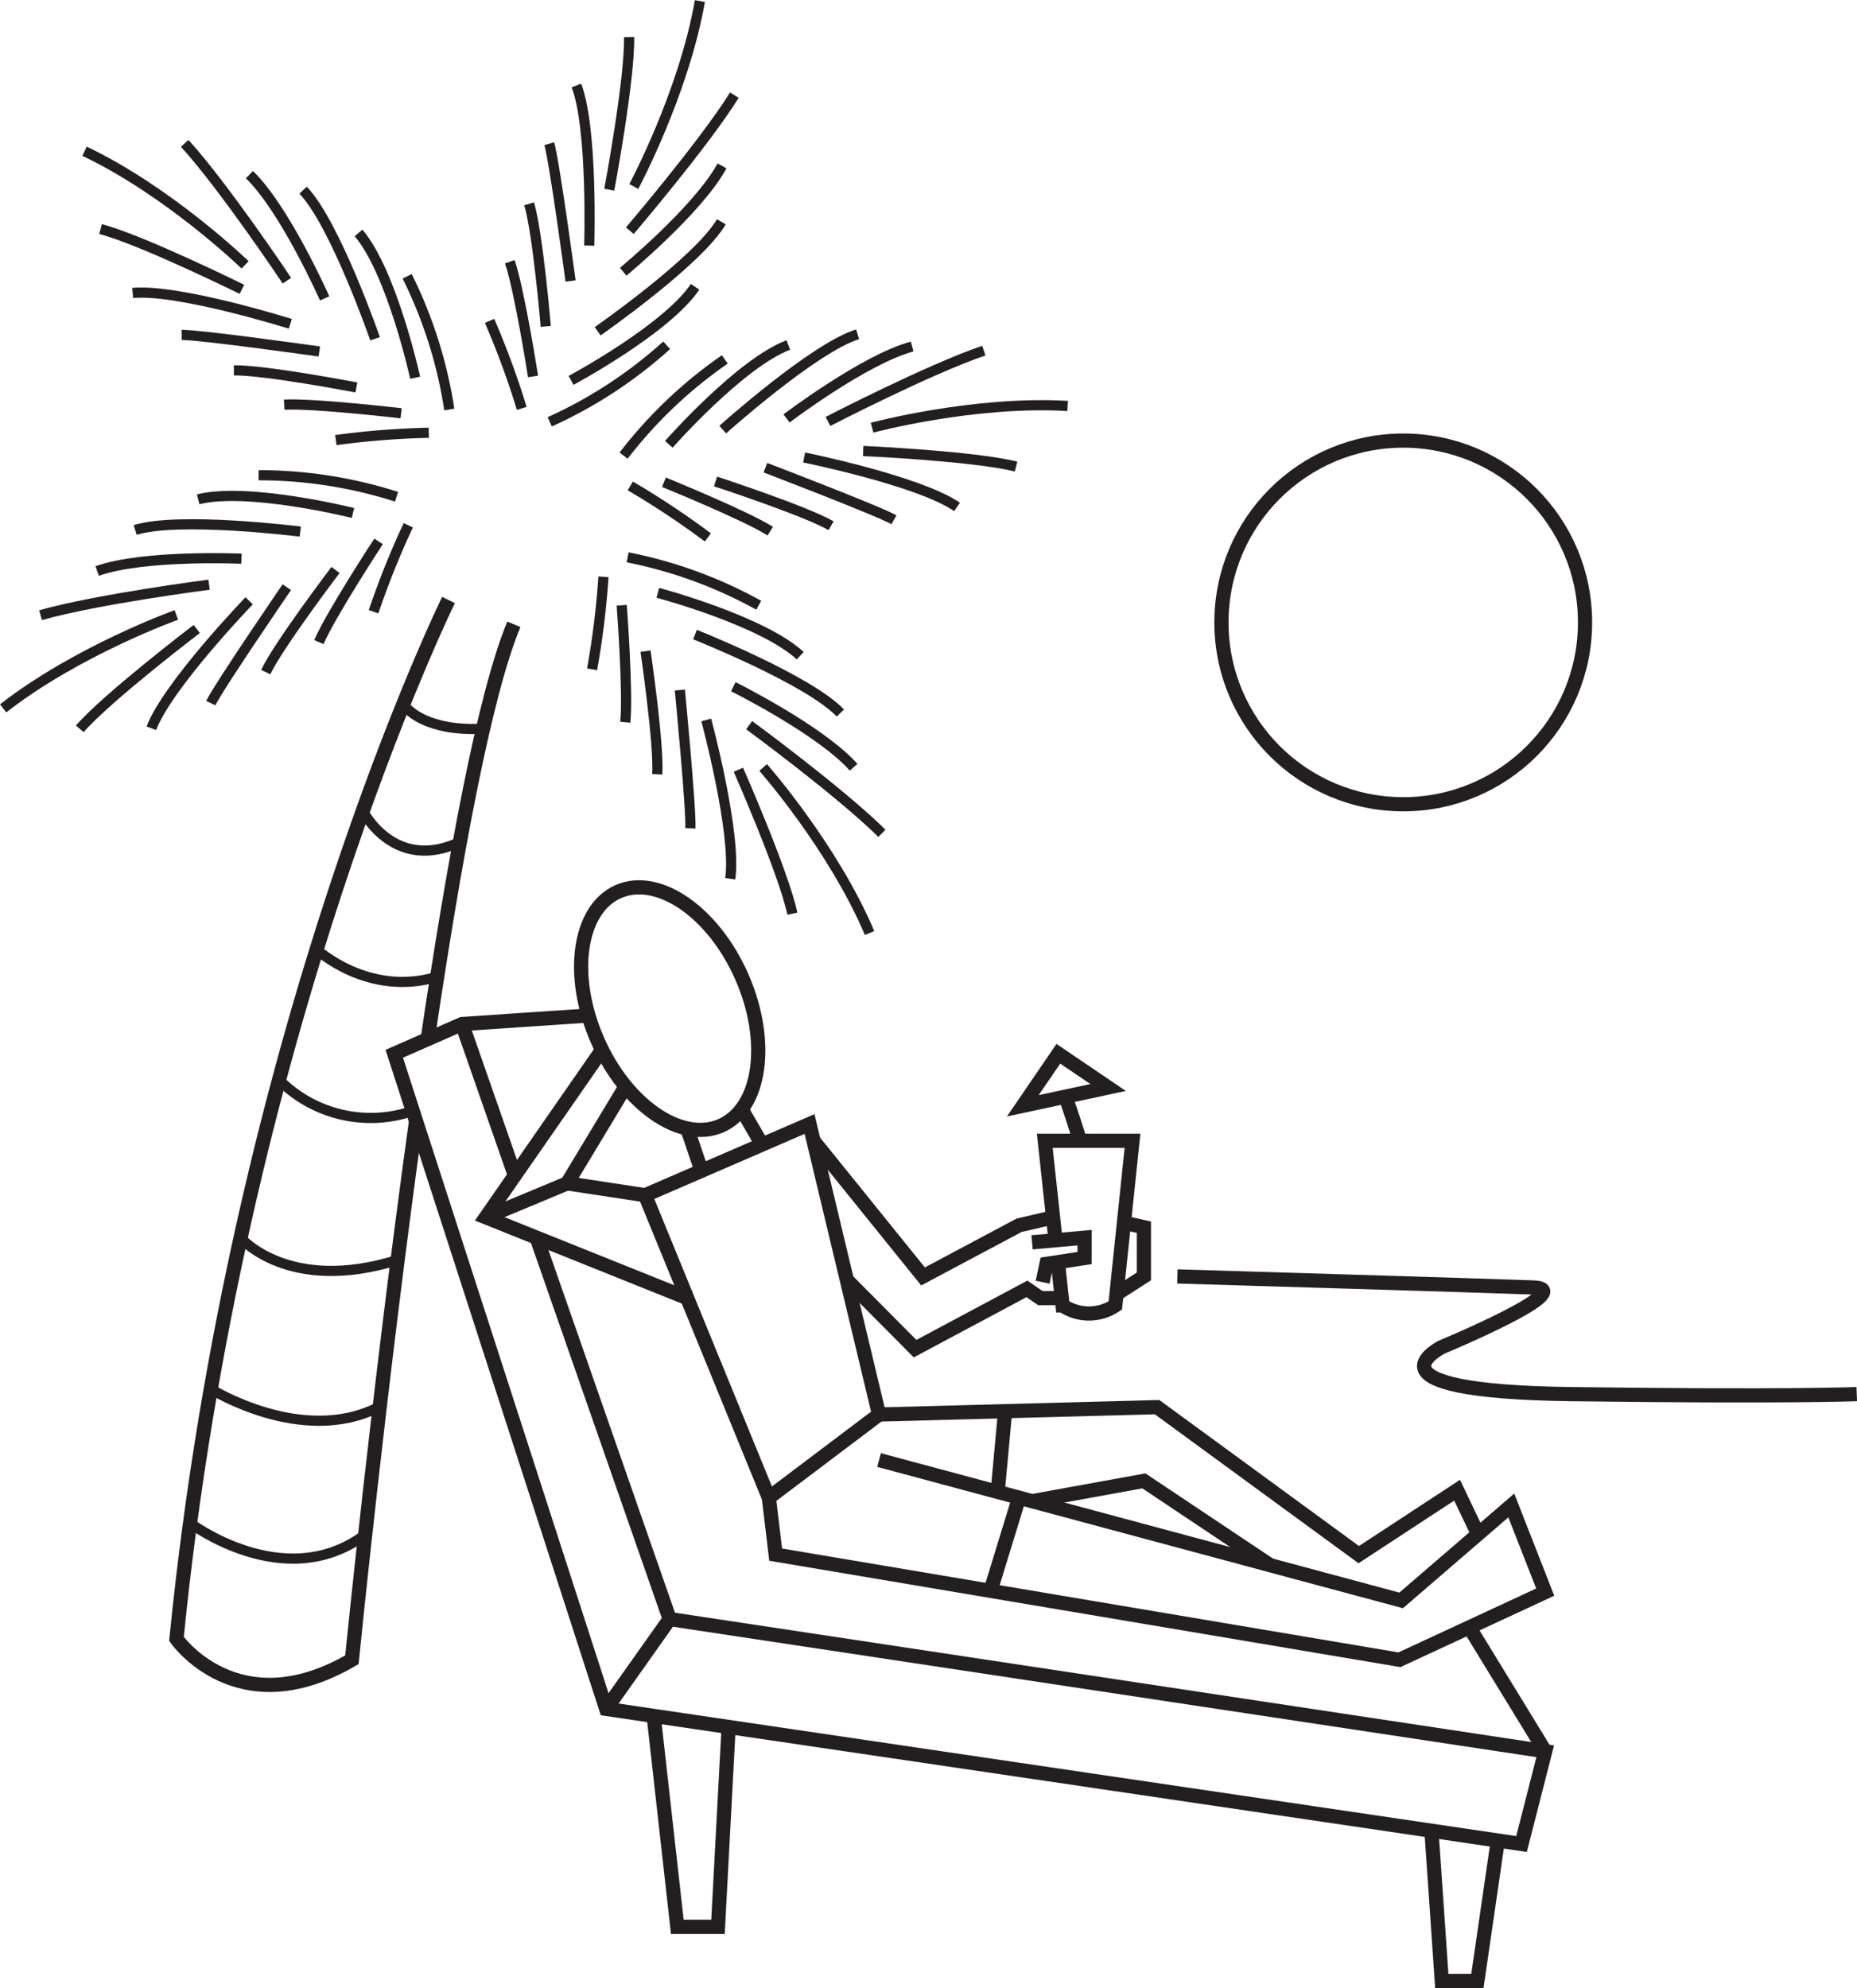 <svg id="Layer_1" data-name="Layer 1" xmlns="http://www.w3.org/2000/svg" viewBox="0 0 365.17 390.9"><title>BeachGuy</title><ellipse cx="237.49" cy="291.63" rx="15.5" ry="25.13" transform="translate(-202.93 26.62) rotate(-23.68)" fill="none" stroke="#231f20" stroke-miterlimit="10" stroke-width="2.79"/><line x1="135.13" y1="221.85" x2="137.95" y2="230.2" fill="none" stroke="#231f20" stroke-miterlimit="10" stroke-width="2.79"/><line x1="145.82" y1="218.07" x2="149.86" y2="225.05" fill="none" stroke="#231f20" stroke-miterlimit="10" stroke-width="2.79"/><polygon points="126.86 235 159.19 221 172.86 278.12 151.19 294.47 126.86 235" fill="none" stroke="#231f20" stroke-miterlimit="10" stroke-width="2.79"/><polyline points="118.39 206.42 95.53 239.34 135.13 255.23" fill="none" stroke="#231f20" stroke-miterlimit="10" stroke-width="2.79"/><polyline points="126.86 235 111.53 232.67 123.03 213.59" fill="none" stroke="#231f20" stroke-miterlimit="10" stroke-width="2.79"/><line x1="111.53" y1="232.67" x2="95.53" y2="239.34" fill="none" stroke="#231f20" stroke-miterlimit="10" stroke-width="2.79"/><polyline points="159.98 224.3 181.51 250.97 200.38 240.92 207.16 239.34" fill="none" stroke="#231f20" stroke-miterlimit="10" stroke-width="2.79"/><polyline points="166.53 251.67 179.94 265.17 201.94 253.42 204.57 255.23 208.57 255.23" fill="none" stroke="#231f20" stroke-miterlimit="10" stroke-width="2.79"/><polyline points="202.95 244.26 213.28 243.35 213.28 247.35 205.79 248.5 205.03 252.1" fill="none" stroke="#231f20" stroke-miterlimit="10" stroke-width="2.79"/><path d="M313.81,341.3l.94,8.7a9.25,9.25,0,0,0,10.37,0l3.38-32.37H311.25l2.15,19.88" transform="translate(-105.8 -93.33)" fill="none" stroke="#231f20" stroke-miterlimit="10" stroke-width="2.79"/><polyline points="221.02 240.42 224.94 241.29 224.94 250.97 219.56 254.43" fill="none" stroke="#231f20" stroke-miterlimit="10" stroke-width="2.79"/><polygon points="201.13 217.42 217.9 213.82 208.12 207.19 201.13 217.42" fill="none" stroke="#231f20" stroke-miterlimit="10" stroke-width="2.79"/><path d="M315.45,309.43c.41.8,2.58,7.72,2.58,7.72" transform="translate(-105.8 -93.33)" fill="none" stroke="#231f20" stroke-miterlimit="10" stroke-width="2.79"/><polyline points="172.86 287.07 275.53 314.67 297.19 296 303.86 313.04 275.19 326.34 152.53 305.67 151.19 294.47" fill="none" stroke="#231f20" stroke-miterlimit="10" stroke-width="2.79"/><polyline points="172.86 278.12 227.53 276.67 267.19 305.67 286.53 293 290.19 300.67" fill="none" stroke="#231f20" stroke-miterlimit="10" stroke-width="2.79"/><polyline points="202.95 295.16 224.94 291.17 249.75 307.74" fill="none" stroke="#231f20" stroke-miterlimit="10" stroke-width="2.79"/><line x1="200.4" y1="294.47" x2="194.78" y2="312.79" fill="none" stroke="#231f20" stroke-miterlimit="10" stroke-width="2.79"/><line x1="197.59" y1="278.12" x2="196.19" y2="293.34" fill="none" stroke="#231f20" stroke-miterlimit="10" stroke-width="2.79"/><path d="M211.1,336.05l26.39,75.62,172.17,26L405,455.9,225,429.33,183.33,300.52l13.33-5.85L221.51,293" transform="translate(-105.8 -93.33)" fill="none" stroke="#231f20" stroke-miterlimit="10" stroke-width="2.79"/><path d="M196.66,294.67l10.14,29.07" transform="translate(-105.8 -93.33)" fill="none" stroke="#231f20" stroke-miterlimit="10" stroke-width="2.79"/><line x1="303.86" y1="344.34" x2="288.94" y2="319.96" fill="none" stroke="#231f20" stroke-miterlimit="10" stroke-width="2.79"/><line x1="131.69" y1="318.34" x2="119.19" y2="336" fill="none" stroke="#231f20" stroke-miterlimit="10" stroke-width="2.79"/><polyline points="128.54 337.38 133.19 378.84 141.19 378.84 143.28 339.56" fill="none" stroke="#231f20" stroke-miterlimit="10" stroke-width="2.79"/><polyline points="281.53 360.57 283.52 389.5 290.52 389.5 294.54 361.89" fill="none" stroke="#231f20" stroke-miterlimit="10" stroke-width="2.79"/><path d="M194,211.3s-41.5,84.33-53.5,204.26c0,0,12,17.27,34.5,4.11,0,0,5.3-53.23,12.65-106.17" transform="translate(-105.8 -93.33)" fill="none" stroke="#231f20" stroke-miterlimit="10" stroke-width="2.79"/><path d="M189.85,298c5.2-35.26,11.18-68,17-81.92" transform="translate(-105.8 -93.33)" fill="none" stroke="#231f20" stroke-miterlimit="10" stroke-width="2.79"/><path d="M185.87,232.61s3.71,4.6,14.92,4" transform="translate(-105.8 -93.33)" fill="none" stroke="#231f20" stroke-miterlimit="10" stroke-width="2"/><path d="M177.25,252.92s6.25,12.25,19.41,5.76" transform="translate(-105.8 -93.33)" fill="none" stroke="#231f20" stroke-miterlimit="10" stroke-width="2"/><path d="M168.05,280s10.16,9.45,23.72,5.38" transform="translate(-105.8 -93.33)" fill="none" stroke="#231f20" stroke-miterlimit="10" stroke-width="2"/><path d="M160.67,305.63a25.38,25.38,0,0,0,27.26,5.77" transform="translate(-105.8 -93.33)" fill="none" stroke="#231f20" stroke-miterlimit="10" stroke-width="2"/><path d="M153.11,336.68s9.38,11.1,30.88,4.38" transform="translate(-105.8 -93.33)" fill="none" stroke="#231f20" stroke-miterlimit="10" stroke-width="2"/><path d="M147.25,366.42s17.9,11.25,33,3.58" transform="translate(-105.8 -93.33)" fill="none" stroke="#231f20" stroke-miterlimit="10" stroke-width="2"/><path d="M143.17,392.78s18.35,13.89,34.08,2.55" transform="translate(-105.8 -93.33)" fill="none" stroke="#231f20" stroke-miterlimit="10" stroke-width="2"/><path d="M183.78,191a88.87,88.87,0,0,0-27.13-4.23" transform="translate(-105.8 -93.33)" fill="none" stroke="#231f20" stroke-miterlimit="10" stroke-width="2"/><path d="M175.21,194.19s-20.57-5.14-30.44-2.69" transform="translate(-105.8 -93.33)" fill="none" stroke="#231f20" stroke-miterlimit="10" stroke-width="2"/><path d="M164.85,197.85s-23.84-3-32.47-.32" transform="translate(-105.8 -93.33)" fill="none" stroke="#231f20" stroke-miterlimit="10" stroke-width="2"/><path d="M153.28,203.18s-19.15-.85-28.37,2.42" transform="translate(-105.8 -93.33)" fill="none" stroke="#231f20" stroke-miterlimit="10" stroke-width="2"/><path d="M146.91,208.29s-22.17,2.86-33.13,6" transform="translate(-105.8 -93.33)" fill="none" stroke="#231f20" stroke-miterlimit="10" stroke-width="2"/><path d="M140.48,214.24s-19.51,7-34.06,18.37" transform="translate(-105.8 -93.33)" fill="none" stroke="#231f20" stroke-miterlimit="10" stroke-width="2"/><path d="M144.49,217s-17.47,13.3-23,19.63" transform="translate(-105.8 -93.33)" fill="none" stroke="#231f20" stroke-miterlimit="10" stroke-width="2"/><path d="M154.79,211.46s-16,16.59-19.23,25.06" transform="translate(-105.8 -93.33)" fill="none" stroke="#231f20" stroke-miterlimit="10" stroke-width="2"/><path d="M162.2,208.78s-13.35,19.48-14.95,22.8" transform="translate(-105.8 -93.33)" fill="none" stroke="#231f20" stroke-miterlimit="10" stroke-width="2"/><path d="M171.78,205.4s-11.14,14.66-13.73,20.08" transform="translate(-105.8 -93.33)" fill="none" stroke="#231f20" stroke-miterlimit="10" stroke-width="2"/><path d="M180.24,199.78s-9.43,14.4-11.73,19.8" transform="translate(-105.8 -93.33)" fill="none" stroke="#231f20" stroke-miterlimit="10" stroke-width="2"/><path d="M186.09,196.61a163.28,163.28,0,0,0-6.83,17" transform="translate(-105.8 -93.33)" fill="none" stroke="#231f20" stroke-miterlimit="10" stroke-width="2"/><path d="M194.15,173.84a88.82,88.82,0,0,0-8.28-26.18" transform="translate(-105.8 -93.33)" fill="none" stroke="#231f20" stroke-miterlimit="10" stroke-width="2"/><path d="M187.44,167.6s-4.54-20.71-11.13-28.47" transform="translate(-105.8 -93.33)" fill="none" stroke="#231f20" stroke-miterlimit="10" stroke-width="2"/><path d="M179.56,159.94s-7.88-22.7-14.16-29.22" transform="translate(-105.8 -93.33)" fill="none" stroke="#231f20" stroke-miterlimit="10" stroke-width="2"/><path d="M169.64,152s-7.76-17.53-14.79-24.33" transform="translate(-105.8 -93.33)" fill="none" stroke="#231f20" stroke-miterlimit="10" stroke-width="2"/><path d="M162.22,148.52s-12.41-18.58-20.1-27" transform="translate(-105.8 -93.33)" fill="none" stroke="#231f20" stroke-miterlimit="10" stroke-width="2"/><path d="M154,145.41S139.11,131,122.43,123.07" transform="translate(-105.8 -93.33)" fill="none" stroke="#231f20" stroke-miterlimit="10" stroke-width="2"/><path d="M153.37,150.22s-19.68-9.73-27.8-11.85" transform="translate(-105.8 -93.33)" fill="none" stroke="#231f20" stroke-miterlimit="10" stroke-width="2"/><path d="M162.89,157s-21.95-6.91-31-6.07" transform="translate(-105.8 -93.33)" fill="none" stroke="#231f20" stroke-miterlimit="10" stroke-width="2"/><path d="M168.59,162.44s-23.38-3.3-27.07-3.26" transform="translate(-105.8 -93.33)" fill="none" stroke="#231f20" stroke-miterlimit="10" stroke-width="2"/><path d="M175.88,169.51s-18.08-3.46-24.09-3.36" transform="translate(-105.8 -93.33)" fill="none" stroke="#231f20" stroke-miterlimit="10" stroke-width="2"/><path d="M184.68,174.59s-17.09-2-23-1.7" transform="translate(-105.8 -93.33)" fill="none" stroke="#231f20" stroke-miterlimit="10" stroke-width="2"/><path d="M190.12,178.42a163.55,163.55,0,0,0-18.28,1.44" transform="translate(-105.8 -93.33)" fill="none" stroke="#231f20" stroke-miterlimit="10" stroke-width="2"/><path d="M213.9,176.27a88.82,88.82,0,0,0,23-15.05" transform="translate(-105.8 -93.33)" fill="none" stroke="#231f20" stroke-miterlimit="10" stroke-width="2"/><path d="M218.1,168.12s18.7-10,24.39-18.4" transform="translate(-105.8 -93.33)" fill="none" stroke="#231f20" stroke-miterlimit="10" stroke-width="2"/><path d="M223.33,158.46s19.73-13.72,24.32-21.52" transform="translate(-105.8 -93.33)" fill="none" stroke="#231f20" stroke-miterlimit="10" stroke-width="2"/><path d="M228.35,146.76s14.78-12.22,19.43-20.81" transform="translate(-105.8 -93.33)" fill="none" stroke="#231f20" stroke-miterlimit="10" stroke-width="2"/><path d="M229.65,138.69s14.53-17,20.56-26.65" transform="translate(-105.8 -93.33)" fill="none" stroke="#231f20" stroke-miterlimit="10" stroke-width="2"/><path d="M230.43,130s9.8-18.25,13-36.46" transform="translate(-105.8 -93.33)" fill="none" stroke="#231f20" stroke-miterlimit="10" stroke-width="2"/><path d="M225.61,130.63s4.06-21.58,3.9-30" transform="translate(-105.8 -93.33)" fill="none" stroke="#231f20" stroke-miterlimit="10" stroke-width="2"/><path d="M221.67,141.62s.73-23-2.52-31.48" transform="translate(-105.8 -93.33)" fill="none" stroke="#231f20" stroke-miterlimit="10" stroke-width="2"/><path d="M218,148.58s-3.15-23.4-4.19-27" transform="translate(-105.8 -93.33)" fill="none" stroke="#231f20" stroke-miterlimit="10" stroke-width="2"/><path d="M213.12,157.51s-1.55-18.35-3.27-24.11" transform="translate(-105.8 -93.33)" fill="none" stroke="#231f20" stroke-miterlimit="10" stroke-width="2"/><path d="M210.62,167.35s-2.66-17-4.57-22.56" transform="translate(-105.8 -93.33)" fill="none" stroke="#231f20" stroke-miterlimit="10" stroke-width="2"/><path d="M208.4,173.63a163.68,163.68,0,0,0-6.33-17.21" transform="translate(-105.8 -93.33)" fill="none" stroke="#231f20" stroke-miterlimit="10" stroke-width="2"/><path d="M229.22,202.91A88.61,88.61,0,0,1,255,212.33" transform="translate(-105.8 -93.33)" fill="none" stroke="#231f20" stroke-miterlimit="10" stroke-width="2"/><path d="M235.16,209.89s20.49,5.44,28,12.36" transform="translate(-105.8 -93.33)" fill="none" stroke="#231f20" stroke-miterlimit="10" stroke-width="2"/><path d="M242.47,218.1s22.33,8.86,28.58,15.42" transform="translate(-105.8 -93.33)" fill="none" stroke="#231f20" stroke-miterlimit="10" stroke-width="2"/><path d="M250,228.35s17.17,8.53,23.66,15.84" transform="translate(-105.8 -93.33)" fill="none" stroke="#231f20" stroke-miterlimit="10" stroke-width="2"/><path d="M253.12,235.91s18,13.22,26.1,21.27" transform="translate(-105.8 -93.33)" fill="none" stroke="#231f20" stroke-miterlimit="10" stroke-width="2"/><path d="M255.87,244.23s13.71,15.54,20.93,32.55" transform="translate(-105.8 -93.33)" fill="none" stroke="#231f20" stroke-miterlimit="10" stroke-width="2"/><path d="M251,244.68s8.86,20.09,10.62,28.3" transform="translate(-105.8 -93.33)" fill="none" stroke="#231f20" stroke-miterlimit="10" stroke-width="2"/><path d="M244.68,234.88s6,22.23,4.72,31.23" transform="translate(-105.8 -93.33)" fill="none" stroke="#231f20" stroke-miterlimit="10" stroke-width="2"/><path d="M239.49,229s2.27,23.5,2.07,27.19" transform="translate(-105.8 -93.33)" fill="none" stroke="#231f20" stroke-miterlimit="10" stroke-width="2"/><path d="M232.74,221.36s2.67,18.21,2.31,24.21" transform="translate(-105.8 -93.33)" fill="none" stroke="#231f20" stroke-miterlimit="10" stroke-width="2"/><path d="M228.06,212.34s1.29,17.16.7,23" transform="translate(-105.8 -93.33)" fill="none" stroke="#231f20" stroke-miterlimit="10" stroke-width="2"/><path d="M224.47,206.74a164.59,164.59,0,0,1-2.24,18.19" transform="translate(-105.8 -93.33)" fill="none" stroke="#231f20" stroke-miterlimit="10" stroke-width="2"/><path d="M228.43,182.91A88.93,88.93,0,0,1,248.33,164" transform="translate(-105.8 -93.33)" fill="none" stroke="#231f20" stroke-miterlimit="10" stroke-width="2"/><path d="M237.32,180.69s14-15.93,23.5-19.53" transform="translate(-105.8 -93.33)" fill="none" stroke="#231f20" stroke-miterlimit="10" stroke-width="2"/><path d="M247.92,177.8s17.87-16.05,26.52-18.74" transform="translate(-105.8 -93.33)" fill="none" stroke="#231f20" stroke-miterlimit="10" stroke-width="2"/><path d="M260.47,175.6s15.27-11.59,24.7-14.14" transform="translate(-105.8 -93.33)" fill="none" stroke="#231f20" stroke-miterlimit="10" stroke-width="2"/><path d="M268.62,176.19s19.85-10.26,30.65-13.92" transform="translate(-105.8 -93.33)" fill="none" stroke="#231f20" stroke-miterlimit="10" stroke-width="2"/><path d="M277.29,177.42s20-5.36,38.46-4.27" transform="translate(-105.8 -93.33)" fill="none" stroke="#231f20" stroke-miterlimit="10" stroke-width="2"/><path d="M275.54,182s21.93,1,30.06,3.07" transform="translate(-105.8 -93.33)" fill="none" stroke="#231f20" stroke-miterlimit="10" stroke-width="2"/><path d="M263.93,183.28S286.49,187.84,294,193" transform="translate(-105.8 -93.33)" fill="none" stroke="#231f20" stroke-miterlimit="10" stroke-width="2"/><path d="M256.31,185.29s22.06,8.42,25.28,10.24" transform="translate(-105.8 -93.33)" fill="none" stroke="#231f20" stroke-miterlimit="10" stroke-width="2"/><path d="M246.51,188s17.5,5.71,22.72,8.7" transform="translate(-105.8 -93.33)" fill="none" stroke="#231f20" stroke-miterlimit="10" stroke-width="2"/><path d="M236.36,188.15s15.94,6.48,20.91,9.61" transform="translate(-105.8 -93.33)" fill="none" stroke="#231f20" stroke-miterlimit="10" stroke-width="2"/><path d="M229.74,188.87A164.4,164.4,0,0,1,245,199" transform="translate(-105.8 -93.33)" fill="none" stroke="#231f20" stroke-miterlimit="10" stroke-width="2"/><path d="M337.33,344.3s60.41,1.81,70,2.17c9.33.36-18,11.72-18,11.72s-17.34,8.69,25.33,9.25,56.26,0,56.26,0" transform="translate(-105.8 -93.33)" fill="none" stroke="#231f20" stroke-miterlimit="10" stroke-width="2.79"/><circle cx="275.94" cy="122.38" r="35.75" fill="none" stroke="#231f20" stroke-miterlimit="10" stroke-width="2.79"/></svg>